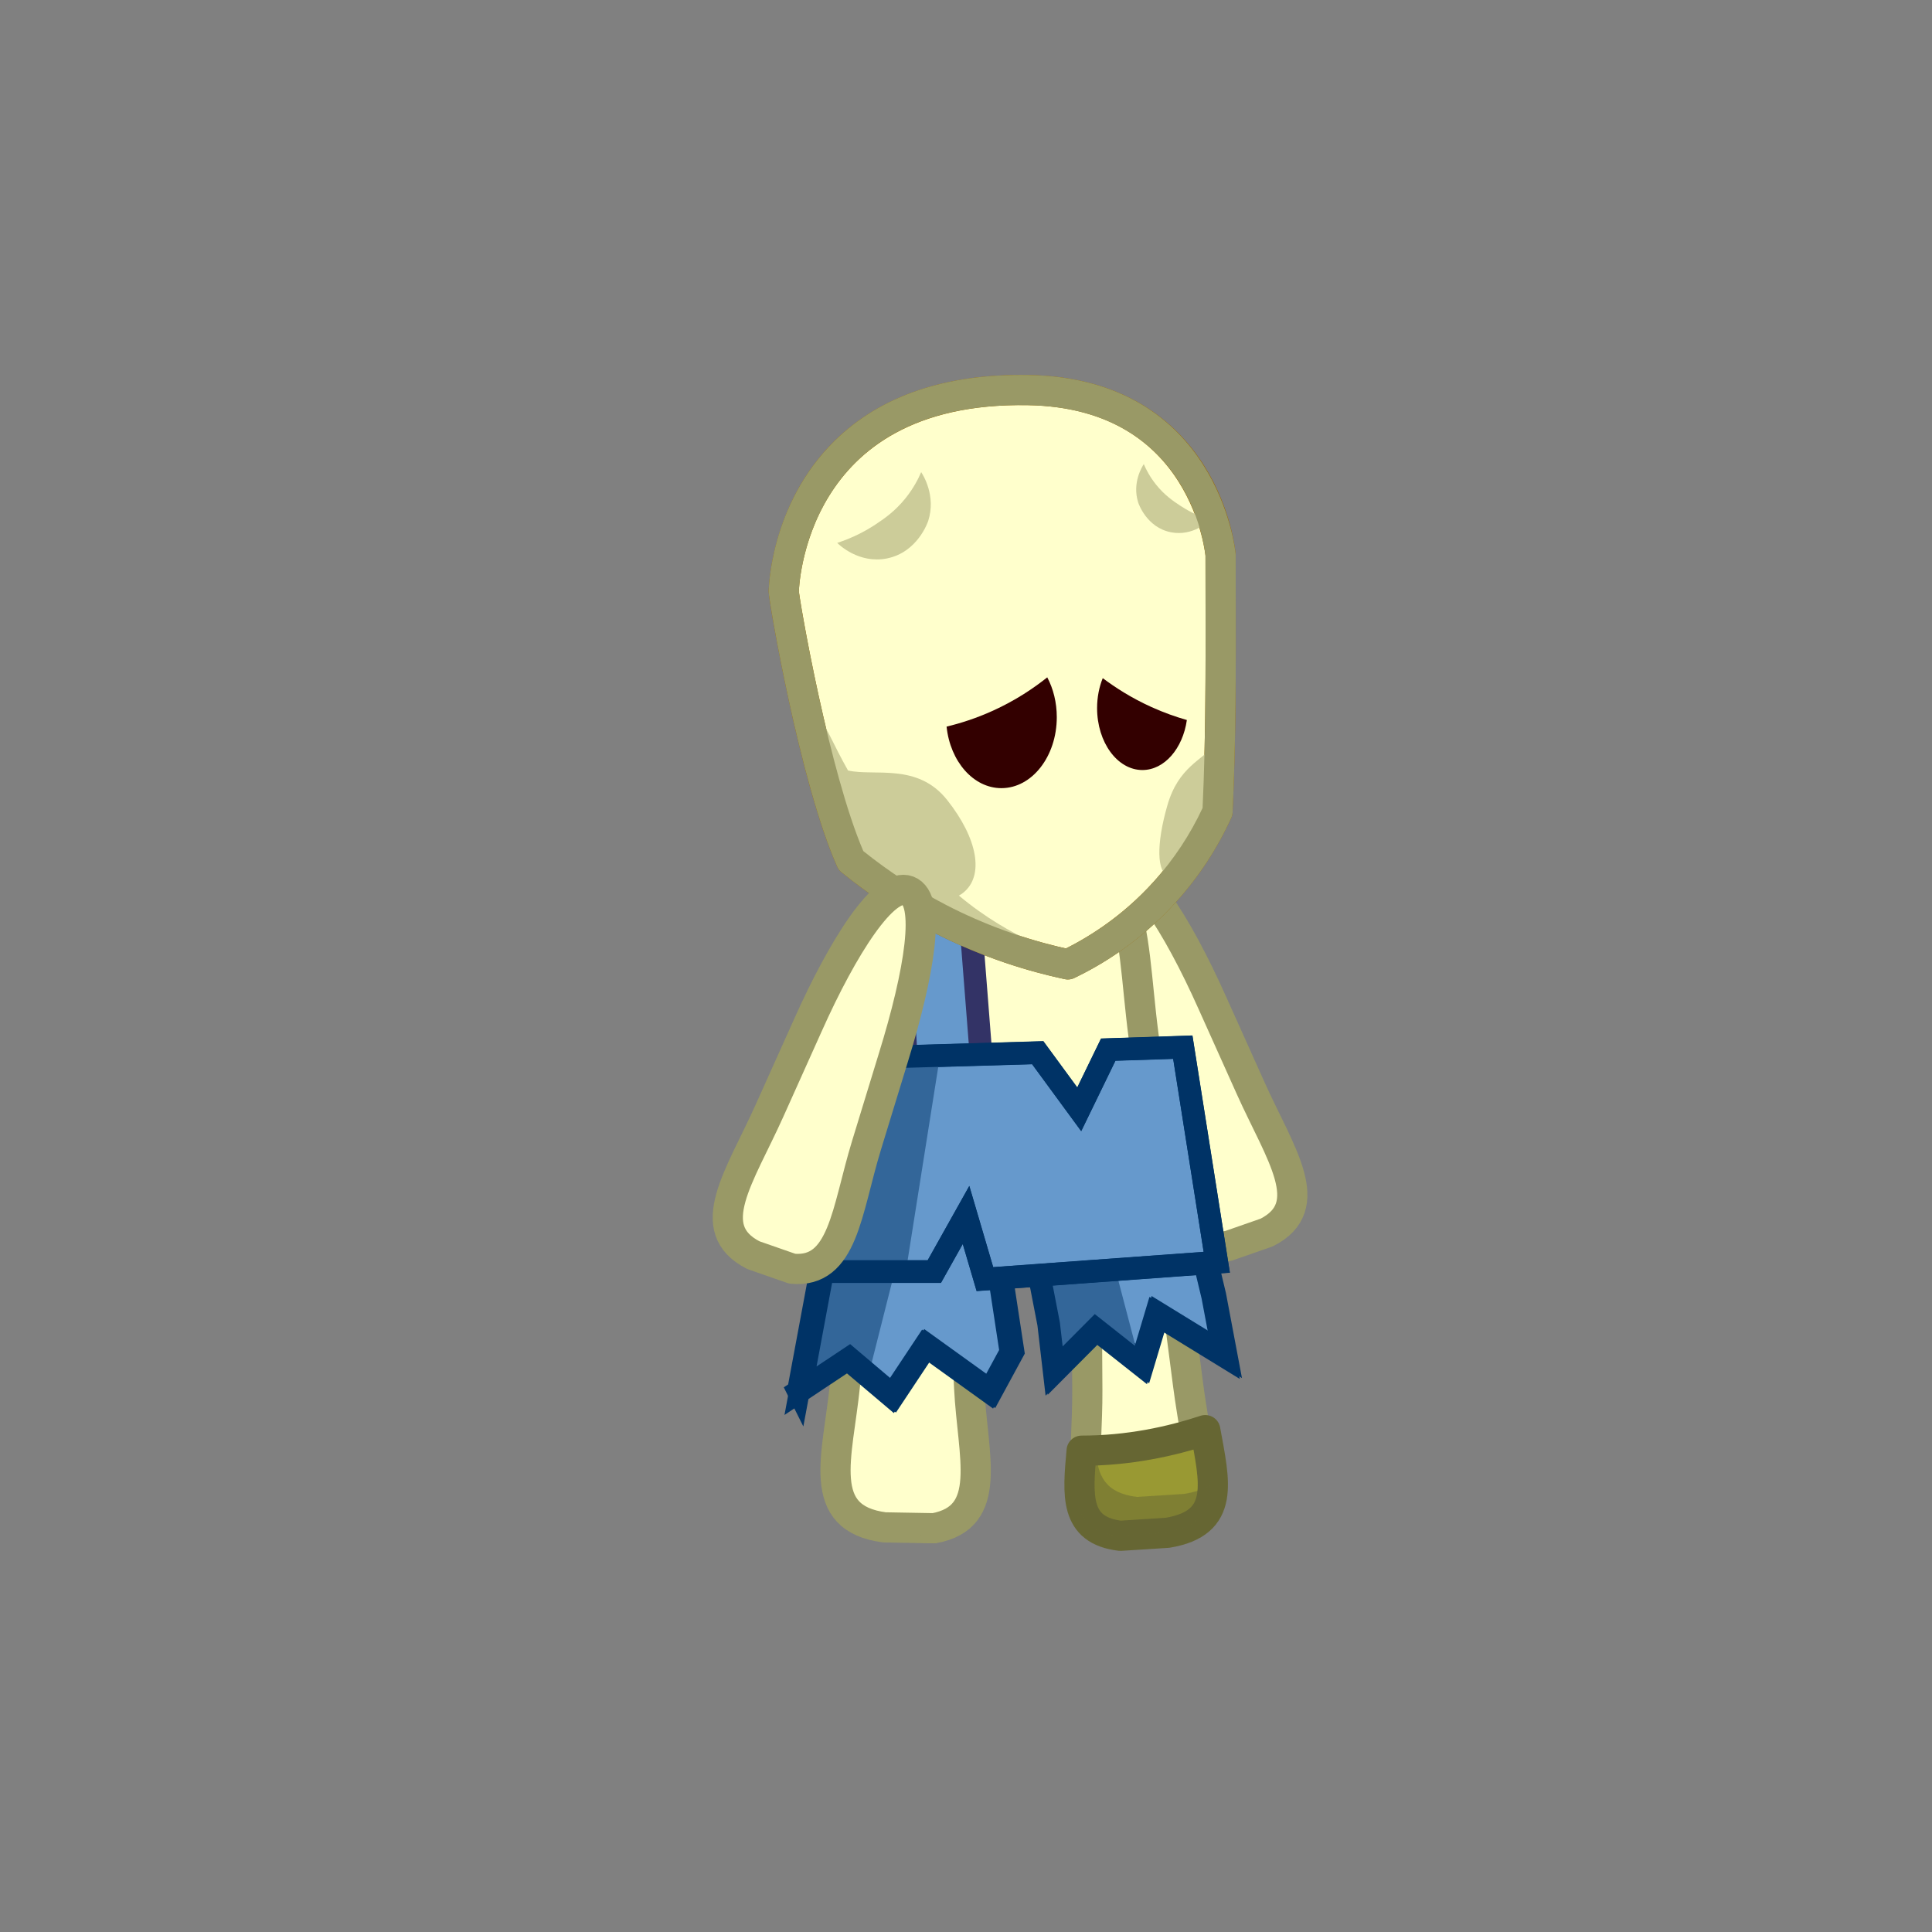 <?xml version="1.0" encoding="UTF-8"?><svg id="Skiny_2" xmlns="http://www.w3.org/2000/svg" viewBox="0 0 512 512"><rect x="0" y="0" width="512" height="512" fill="#808080" stroke="none"/><defs><style>.cls-1{fill:#369;}.cls-2{opacity:.5;}.cls-3{stroke:#996;}.cls-3,.cls-4,.cls-5{stroke-linecap:round;stroke-linejoin:round;stroke-width:8px;}.cls-3,.cls-5{fill:#ffc;}.cls-6{fill:#663;}.cls-4{fill:#993;stroke:#663;}.cls-5{stroke:#960;}.cls-7{stroke:#336;}.cls-7,.cls-8{fill:#69c;stroke-miterlimit:10;stroke-width:6px;}.cls-9{fill:#996;}.cls-10{fill:#036;}.cls-11{fill:#cc9;}.cls-8{stroke:#036;}.cls-12{fill:#300;}</style></defs><path class="cls-3" d="M297.444,405.307l10.665-.453c14.89-2.72,9.208-18.877,6.75-37.857l-3.185-24.603c-2.9-22.809-8.367-42.309-14.904-41.84h0c-6.537,.47-8.985,19.787-8.77,43.541l.151,24.235c.113,18.132-3.775,34.302,9.293,36.978Z"/><path class="cls-3" d="M325.401,330.218l10.291-3.587c13.77-7.007,3.584-20.808-4.259-38.267l-10.167-22.631c-9.373-20.997-20.307-38.064-26.56-35.682h0c-6.253,2.382-3.105,21.614,3.916,44.31l7.096,23.176c5.309,17.339,6.147,33.982,19.684,32.682Z"/><path class="cls-3" d="M247.542,405l-13.139-.233c-18.465-2.412-12.408-18.695-10.48-37.734l2.5-24.68c2.252-22.879,7.851-42.502,15.916-42.168h0c8.065,.334,12.186,19.61,13.29,43.378l1.21,24.249c.905,18.142,6.616,34.239-9.297,37.187Z"/><path class="cls-3" d="M311,332h-84l7-53.5c5-29.837,12.023-53.5,41-53.5h0c28.759,0,24,25,28.844,54.883,.037,.227,.103,.449,.156,.675l7,51.442Z"/><g><path class="cls-8" d="M211.58,368.689l12.933-8.602,11.729,9.928,8.9-13.404,17.027,12.253,5.728-10.554-4.725-30.987c-2.397-13.023-9.964-24.248-22.095-24.184h0c-12.132,.064-19.155,10.942-21.837,24.417l-7.659,41.134Z"/><path class="cls-1" d="M249.93,304.878c-2.356-1.129-4.974-1.756-7.853-1.74h0c-12.132,.064-19.155,10.942-21.837,24.417l-7.659,41.134,12.933-8.602,4.736,4.009,9.99-39.541c1.61-8.088,4.786-15.237,9.69-19.677Z"/><path class="cls-10" d="M207.897,374.98l8.959-48.112c3.389-17.022,12.415-26.802,24.771-26.868,.039,0,.079,0,.118,0,12.365,0,21.916,10.196,24.942,26.642l4.893,32.075-7.835,14.434-17.262-12.422-9.041,13.617-12.58-10.648-16.966,11.284Zm17.399-18.778l10.877,9.207,8.758-13.191,16.791,12.083,3.622-6.675-4.572-29.99c-1.92-10.424-7.938-21.637-19.026-21.637-.029,0-.058,0-.087,0-13.129,.07-17.599,15.411-18.911,22.003l-6.353,34.119,8.901-5.92Z"/></g><g><path class="cls-8" d="M278.467,350.583l1.454,12.518,11.016-11.075,11.987,9.469,4.019-13.438,17.984,11.043-2.978-15.801-4.794-20.039c-2.385-10.844-9.942-20.187-22.074-20.122h0c-12.132,.064-19.164,9.13-21.859,20.355l5.245,27.09Z"/><path class="cls-1" d="M293.944,304.096c-2.467,.336-5.008,1.109-7.577,2.407h0c-10.827,5.472-13.638,15.545-11.74,25.329l6.269,29.629,8.821-11.269,11.283,6.808-9.446-36.033c-1.139-5.873-.579-11.848,2.39-16.871Z"/><path class="cls-10" d="M277.092,369.865l-2.159-18.587-5.348-27.617,.152-.632c3.441-14.333,12.466-22.59,24.761-22.655,.044,0,.088,0,.132,0,12.12,0,21.881,8.809,24.887,22.479l4.812,20.128,4.233,22.458-20.433-12.545-4.166,13.933-13.354-10.55-13.518,13.591Zm-1.366-46.056l5.153,26.663,.736,6.336,8.514-8.56,10.618,8.388,3.871-12.943,15.538,9.541-1.71-9.073-4.777-19.968c-1.903-8.653-7.893-17.821-19.032-17.821-.036,0-.071,0-.107,0-12.355,.065-17.061,10.671-18.804,17.436Z"/></g><polygon class="cls-7" points="241.122 296.327 237.156 229.472 256.398 233.87 260.76 289.622 241.122 296.327"/><g><polygon class="cls-8" points="322.444 334.535 261 339 256 322 247.596 337 213.444 337 222.444 280.535 275 279 286 294 293.685 278.187 313.444 277.535 322.444 334.535"/><polygon class="cls-1" points="224.444 280.535 215.444 334.535 240.444 334.535 249.123 279.722 224.444 280.535"/><path class="cls-10" d="M258.826,342.126l-3.672-12.483-5.779,10.315h-39.425l9.944-62.391,56.614-1.654,8.989,12.258,6.301-12.966,24.217-.798,9.923,62.841-67.112,4.877Zm-1.938-27.852l6.328,21.517,55.776-4.053-8.077-51.159-15.303,.504-9.068,18.661-13.011-17.742-48.497,1.417-8.056,50.539h28.878l11.029-19.685Z"/></g><g><path class="cls-5" d="M323.467,147.089s-3.643-42.905-51.001-43.715c-63.668-1.088-64.763,52.905-64.763,53.429,0,1.707,8.095,49.382,17.81,71.239,6.023,4.904,13.821,10.399,23.476,15.381,12.896,6.654,24.822,10.184,34,12.143,6.529-3.148,16.562-9.015,25.905-19.429,6.899-7.69,11.158-15.336,13.762-21.048,1.079-22.667,.81-45.334,.81-68.001Z"/><path class="cls-11" d="M254.114,237.339c.393-.209,.768-.453,1.12-.732,5.648-4.478,3.909-14.338-4.234-24.607-7.861-9.914-19.271-6.213-26.263-7.809-3.732-6.579-5.974-12.197-6.625-11.983-.714,.235-.863,5.984,1.267,13.881,.006,1.766,.942,4.329,2.426,7.219,2.684,6.646,6.927,13.965,13.47,20.541,19.138,19.239,46.165,20.315,46.486,19.501,.238-.606-13.572-4.205-27.646-16.012Z"/><path class="cls-11" d="M309.361,213.448c-2.961,10.307-2.821,17.845,.403,18.771,3.224,.926,8.238-6.678,11.199-16.986,2.961-10.307,5.45-23.796,.844-17.829-3.18,4.12-9.485,5.736-12.446,16.043Z"/><path class="cls-11" d="M303.114,123c.605,1.409,1.609,3.376,3.253,5.428,2.253,2.812,4.579,4.378,6.313,5.524,1.795,1.187,4.467,2.699,7.988,3.85-.335,.337-4.51,4.397-10.356,3.253-6.454-1.263-8.597-7.627-8.681-7.891-1.662-5.238,1.099-9.583,1.482-10.163Z"/><path class="cls-11" d="M244.123,125.122c-.767,1.786-2.039,4.278-4.123,6.878-2.855,3.564-5.803,5.547-8,7-2.275,1.504-5.66,3.42-10.123,4.878,.424,.427,5.715,5.571,13.123,4.122,8.179-1.601,10.894-9.665,11-10,2.106-6.637-1.393-12.143-1.877-12.878Z"/><path class="cls-9" d="M282.99,259.567c-.279,0-.559-.028-.835-.088-12.193-2.602-23.97-6.808-34.999-12.5-8.553-4.413-16.685-9.74-24.168-15.833-.487-.397-.875-.903-1.13-1.478-9.886-22.242-18.154-70.488-18.154-72.864,0-.228,.2-22.998,17.491-39.996,12.147-11.941,29.412-17.807,51.34-17.433,50.387,.861,54.878,46.911,54.917,47.376,.01,.112,.015,.226,.015,.338,0,3.78,.008,7.56,.015,11.339,.037,18.617,.076,37.868-.829,56.852-.023,.508-.145,1.006-.355,1.469-3.681,8.073-8.534,15.495-14.424,22.06-7.632,8.506-16.765,15.356-27.146,20.36-.545,.263-1.14,.396-1.737,.396Zm-54.202-34.02c6.849,5.493,14.258,10.309,22.036,14.323,9.993,5.157,20.635,9.02,31.654,11.491,8.931-4.49,16.811-10.504,23.439-17.894,5.18-5.772,9.477-12.278,12.78-19.344,.857-18.536,.82-37.414,.783-55.678-.007-3.721-.015-7.442-.015-11.163-.317-3.08-4.948-39.188-47.068-39.907-24.771-.43-42.438,7.612-52.581,23.882-7.387,11.848-8.057,24.047-8.109,25.454,.444,4.285,8.166,48.042,17.08,68.836Z"/><g><path class="cls-12" d="M250.854,192.561c.958,9.203,7.09,16.308,14.53,16.308,8.105,0,14.675-8.424,14.675-18.815,0-3.911-.932-7.542-2.525-10.551-3.619,2.89-8.398,6.118-14.428,8.853-4.451,2.019-8.622,3.332-12.253,4.205Z"/><path class="cls-12" d="M305.106,187.357c-5.2-2.358-9.463-5.084-12.865-7.644-.954,2.354-1.501,5.059-1.501,7.94,0,9.065,5.377,16.413,12.009,16.413,5.841,0,10.703-5.701,11.782-13.253-2.914-.833-6.087-1.943-9.425-3.456Z"/></g></g><path class="cls-3" d="M209.947,336.218l-10.291-3.587c-13.77-7.007-3.584-20.808,4.259-38.267l10.167-22.631c9.373-20.997,20.307-38.064,26.56-35.682h0c6.253,2.382,3.105,21.614-3.916,44.31l-7.096,23.176c-5.309,17.339-6.147,33.982-19.684,32.682Z"/><g><path class="cls-4" d="M286.645,384.447c-1.056,11.72-1.993,21.108,10.272,22.552l12.487-.796c15.495-2.564,12.471-13.523,10.006-27.203-9.13,3.009-20.319,5.449-32.764,5.447Z"/><g class="cls-2"><path class="cls-6" d="M313.819,395.902l-12.487,.796c-8.407-.99-10.611-5.712-10.825-12.36-1.512,.072-3.045,.11-4.597,.11-1.056,11.72-1.993,21.108,10.272,22.552l12.487-.796c9.353-1.548,11.954-6.158,12.008-12.575-1.725,1.025-3.969,1.795-6.858,2.273Z"/></g></g></svg>
